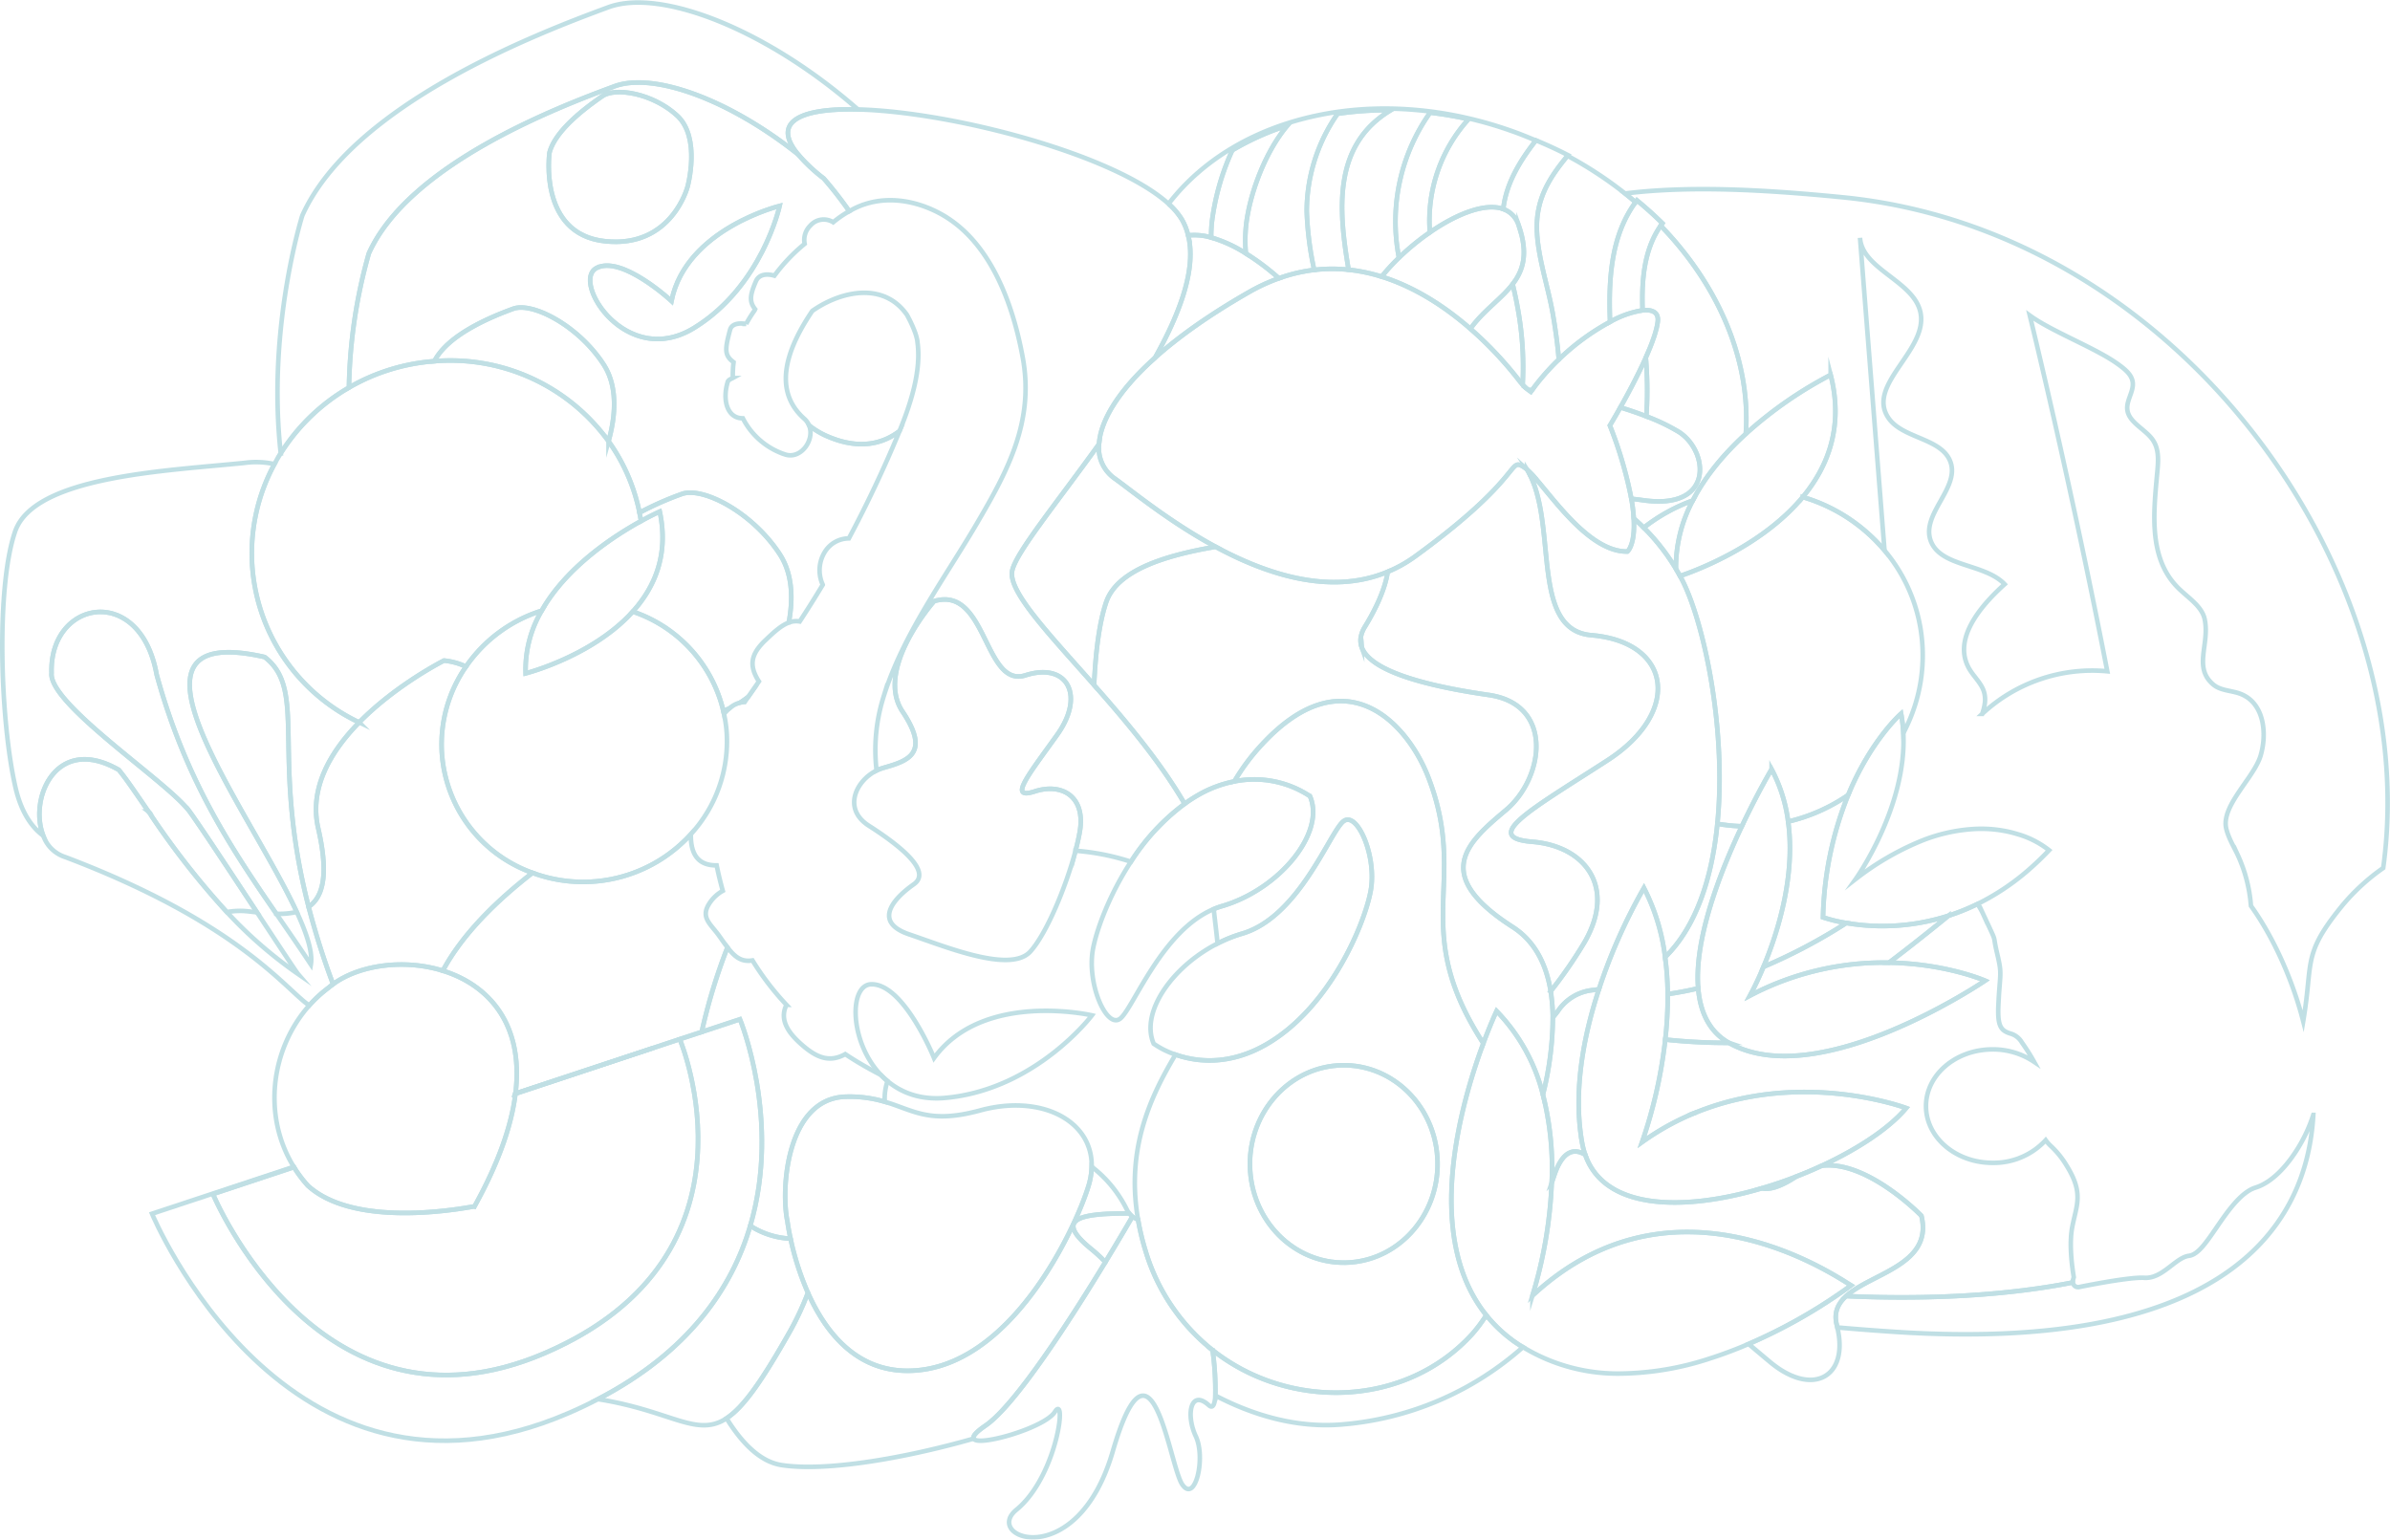 <svg xmlns="http://www.w3.org/2000/svg" width="718.165" height="462.692" viewBox="0 0 718.165 462.692" opacity="0.4">
  <g id="card-pattern-bg" transform="translate(0.69 0.768)" style="mix-blend-mode: multiply;isolation: isolate">
    <g id="Group_2570" data-name="Group 2570">
      <path id="Path_7732" data-name="Path 7732" d="M998.894,645.735a17.455,17.455,0,0,1,1.636-1.648c-.593.265-1.21.5-1.843.729C998.758,645.121,998.829,645.426,998.894,645.735Z" transform="translate(-782.032 -431.983)" fill="none" stroke="#61b0bc" stroke-miterlimit="10" stroke-width="1.375"/>
      <path id="Path_7733" data-name="Path 7733" d="M1013.179,637.079c.278-.413.553-.829.838-1.24l.24-.345a27.369,27.369,0,0,1-2.461,1.749A6.292,6.292,0,0,1,1013.179,637.079Z" transform="translate(-790.12 -426.853)" fill="none" stroke="#61b0bc" stroke-miterlimit="10" stroke-width="1.375"/>
      <path id="Path_7734" data-name="Path 7734" d="M670.368,233.382a156.49,156.49,0,0,1,5.965-40.3c11.983-26.664,56.224-43.762,73.823-50.238,11.678-4.3,34.367,3.907,55.155,20.453-8.3-10.1,1.283-13.909,17.978-13.5-27.47-24.083-59.246-36.5-74.979-30.707-21.922,8.068-77.033,29.367-91.96,62.581,0,0-10.681,33.643-6.484,71.465A59.255,59.255,0,0,1,670.368,233.382Z" transform="translate(-566.197 -117.682)" fill="none" stroke="#61b0bc" stroke-miterlimit="10" stroke-width="1.375"/>
      <path id="Path_7735" data-name="Path 7735" d="M834.457,319.13c4.05,6.24,3.883,14.1,2.671,20.5a5.834,5.834,0,0,1,3.288-.344q3.559-5.441,6.928-11.04a10.389,10.389,0,0,1,.546-9.744,8.524,8.524,0,0,1,7.294-4.184q8.129-15.246,14.822-31.277c.13-.311.263-.646.395-.967-4.575,3.51-11.662,5.928-21.707,1.559a23.619,23.619,0,0,1-5.473-3.294c1.831,4.321-2.436,10.352-7.217,8.749a21.931,21.931,0,0,1-12.67-10.856c-4.669.027-6.214-5.385-4.569-10.9.21-.7,1.016-.919,1.548-1.214a31.5,31.5,0,0,1,.236-4.746c-2.8-2.074-2.638-3.851-1.075-9.693.577-2.155,3.234-2.061,4.844-1.808a39.928,39.928,0,0,1,2.555-4.088c.049-.114.1-.227.147-.34-1.833-2.279-1.526-4.323.248-8.423,1.011-2.337,3.747-2.184,5.544-1.656A52.52,52.52,0,0,1,841.9,225.8a6,6,0,0,1,1.659-5.434,5.344,5.344,0,0,1,6.917-1.051,33.088,33.088,0,0,1,4.828-3.324,117.125,117.125,0,0,0-7.68-9.856,50.035,50.035,0,0,1-7.707-7.232c-20.787-16.545-43.476-24.751-55.155-20.452-17.6,6.477-61.841,23.575-73.824,50.238a156.477,156.477,0,0,0-5.965,40.3,60.144,60.144,0,0,1,25.667-7.928c4.257-8.333,18.093-13.7,23.683-15.753,5.718-2.1,19.562,5.009,27.171,16.734,4.683,7.216,3.258,16.781,1.473,23.08a55.56,55.56,0,0,1,9.312,21.464,96.448,96.448,0,0,1,12.7-5.612C811.185,298.694,826.2,306.41,834.457,319.13ZM765.224,198.388c1.808-7.036,11.863-14.194,15.877-16.967s15.293-.793,22.493,5.858,3.127,21.331,3.127,21.331-4.756,18.569-24.842,16.4S765.224,198.388,765.224,198.388Zm14.095,34.7c7.579-4.029,22.566,9.9,22.566,9.9,4.331-21.661,32.492-28.579,32.492-28.579s-5.253,24.07-25.661,36.636S771.739,237.113,779.319,233.085Z" transform="translate(-600.802 -153.292)" fill="none" stroke="#61b0bc" stroke-miterlimit="10" stroke-width="1.375"/>
      <path id="Path_7736" data-name="Path 7736" d="M927.643,518.96a41.584,41.584,0,0,1,27.208,29.806c.633-.223,1.25-.463,1.842-.728a7.431,7.431,0,0,1,3.177-1.713,27.464,27.464,0,0,0,2.461-1.748q1.61-2.319,3.218-4.63c-3-4.666-2.554-8.08,1.9-12.331,2.234-2.131,4.581-4.413,7.069-5.346,1.213-6.4,1.379-14.257-2.671-20.5-8.254-12.719-23.272-20.436-29.475-18.153a96.469,96.469,0,0,0-12.7,5.612q.25,1.253.448,2.525c3.4-1.867,5.629-2.849,5.629-2.849C938.509,501.773,934.266,511.606,927.643,518.96Z" transform="translate(-738.195 -335.934)" fill="none" stroke="#61b0bc" stroke-miterlimit="10" stroke-width="1.375"/>
      <path id="Path_7737" data-name="Path 7737" d="M1087.324,349.085c1.217,8.8-2.341,19.135-5.411,26.63-4.575,3.51-11.663,5.928-21.708,1.559a23.614,23.614,0,0,1-5.473-3.294,5.323,5.323,0,0,0-1.389-1.94c-10.272-9.09-4.48-22.284,2.363-32.427,7.384-5.191,18.232-8.158,25.573-2a16.628,16.628,0,0,1,2.873,3.171S1087.088,345.948,1087.324,349.085Z" transform="translate(-812.315 -246.936)" fill="none" stroke="#61b0bc" stroke-miterlimit="10" stroke-width="1.375"/>
      <path id="Path_7738" data-name="Path 7738" d="M822.847,362.246c-7.609-11.724-21.452-18.838-27.171-16.733-5.59,2.057-19.426,7.421-23.683,15.753.076-.006.151-.017.227-.022a58.666,58.666,0,0,1,52.1,24.082C826.105,379.027,827.529,369.462,822.847,362.246Z" transform="translate(-642.155 -253.493)" fill="none" stroke="#61b0bc" stroke-miterlimit="10" stroke-width="1.375"/>
      <path id="Path_7739" data-name="Path 7739" d="M903.437,212.882s4.073-14.679-3.126-21.331-18.48-8.63-22.493-5.857-14.07,9.931-15.877,16.967c0,0-3.432,24.457,16.654,26.624S903.437,212.882,903.437,212.882Z" transform="translate(-697.518 -157.564)" fill="none" stroke="#61b0bc" stroke-miterlimit="10" stroke-width="1.375"/>
      <path id="Path_7740" data-name="Path 7740" d="M951.145,269.362s-28.161,6.919-32.493,28.579c0,0-14.986-13.931-22.566-9.9s8.991,30.525,29.4,17.96S951.145,269.362,951.145,269.362Z" transform="translate(-717.569 -208.246)" fill="none" stroke="#61b0bc" stroke-miterlimit="10" stroke-width="1.375"/>
      <path id="Path_7741" data-name="Path 7741" d="M1709.77,260.223q4.038,3.306,7.669,6.9c-.178.236-.354.473-.524.713,17.479,18.033,27.105,40.678,25.571,62.558a122.081,122.081,0,0,1,25.493-17.718c3.934,15.392-.727,27.486-8.377,36.708a50.921,50.921,0,0,1,24.567,16.035l-7.361-93.937c.615,9.394,15.821,12.873,18.089,22.082,2.812,11.417-16.239,21.852-9.641,31.908,4.1,6.251,15.539,6.108,18.532,12.861,3.553,8.02-8.823,16.09-5.711,24.258,2.993,7.854,16.219,6.713,22.188,12.985-7.576,6.812-15.745,16.739-10.582,25.508,1.308,2.223,3.394,4.071,4.254,6.467.838,2.337.386,4.665-.419,7a48.5,48.5,0,0,1,37.587-12.81c-11.06-57.068-23.282-106.925-23.282-106.925,6.719,4.894,19.859,9.788,26.578,14.682,1.855,1.351,3.841,2.894,4.289,5.026.617,2.934-1.942,5.722-1.551,8.684.516,3.9,5.546,5.793,7.757,9.177,1.694,2.6,1.564,5.811,1.3,8.8-1.1,12.261-2.974,26.317,6.164,35.46,3.008,3.011,7.224,5.522,8.033,9.528,1.524,7.541-3.574,14.492,2.654,19.626,2.155,1.777,5.36,1.7,8.024,2.7,7.117,2.677,8.13,11.788,6.117,18.562s-12.039,15.145-10.313,22.063c.681,2.729,2.193,5.219,3.421,7.789a44.158,44.158,0,0,1,3.979,15.315c5.979,8.317,12.11,20.75,15.705,34.67.791-4.686,1.151-8.264,1.444-11.2.851-8.524,1.24-12.414,10.073-23.288a62.4,62.4,0,0,1,12.521-11.554c12.208-88.408-61.017-191.506-162.3-201.538-25.49-2.525-46.943-3.44-65.515-1.156,1.075.851,2.125,1.721,3.158,2.6C1709.49,260.587,1709.631,260.4,1709.77,260.223Z" transform="translate(-1218.585 -200.781)" fill="none" stroke="#61b0bc" stroke-miterlimit="10" stroke-width="1.375"/>
      <path id="Path_7742" data-name="Path 7742" d="M1352.083,230.13a17.956,17.956,0,0,1,1.867,4.756,18.14,18.14,0,0,1,6.886.62c.013-1.586.077-3.175.249-4.77a73.5,73.5,0,0,1,6.124-21.452,81.683,81.683,0,0,1,16.564-7.431c-6.677,7.841-11.508,20.8-12.47,30.421a44.149,44.149,0,0,0-.025,8.021,73.412,73.412,0,0,1,9.936,7.473,48.03,48.03,0,0,1,10.6-2.515,98.162,98.162,0,0,1-2.236-17.562,51.278,51.278,0,0,1,9.266-29.369,102.978,102.978,0,0,1,15.976-1.068c-17.29,10.377-15.812,29.55-12.666,47.943a51.407,51.407,0,0,1,9.923,2.075,62.1,62.1,0,0,1,5.2-5.675c-.068-.381-.141-.759-.2-1.142a56.729,56.729,0,0,1,9.56-42.473,116.318,116.318,0,0,1,11.563,1.961,45.393,45.393,0,0,0-11.623,34.024c8.09-5.589,16.68-8.968,22.064-7.01.03-.259.048-.519.084-.777,1.04-7.424,5.125-13.99,9.677-19.818-1.828-.783-3.677-1.541-5.565-2.243-41.5-15.429-84.04-5.722-104.774,21.261A20.9,20.9,0,0,1,1352.083,230.13Z" transform="translate(-997.603 -164.906)" fill="none" stroke="#61b0bc" stroke-miterlimit="10" stroke-width="1.375"/>
      <path id="Path_7743" data-name="Path 7743" d="M1585.048,340.824c-.065.089-.14.179-.209.27a110.856,110.856,0,0,1,14.986,15.978c.22.29.482.536.724.8a97.661,97.661,0,0,0-1.567-23.461c-.393-2.186-.9-4.44-1.427-6.734C1594.164,332.114,1588.9,335.539,1585.048,340.824Z" transform="translate(-1143.704 -243.066)" fill="none" stroke="#61b0bc" stroke-miterlimit="10" stroke-width="1.375"/>
      <path id="Path_7744" data-name="Path 7744" d="M1714.537,309.532c3.046-.317,4.851.7,4.579,3.269-.29,2.76-1.737,6.737-3.6,10.934.035.471.073.949.1,1.414a117.458,117.458,0,0,1,.053,16.243,59.114,59.114,0,0,1,9.737,4.658c9.076,5.749,10.781,23.6-10.63,20.563-1.213-.172-2.412-.316-3.6-.448a51.961,51.961,0,0,1,.724,5.9q1.539,1.328,3.005,2.783a52.932,52.932,0,0,1,14.719-8.154c3.987-7.732,9.85-14.472,15.935-20.036,1.534-21.88-8.092-44.525-25.572-62.558C1715.014,291.2,1714.206,300.338,1714.537,309.532Z" transform="translate(-1221.655 -217.044)" fill="none" stroke="#61b0bc" stroke-miterlimit="10" stroke-width="1.375"/>
      <path id="Path_7745" data-name="Path 7745" d="M1637,253.783c.116,8.26,3.419,17.606,4.82,25.8.771,4.507,1.421,9.05,1.778,13.6a69.7,69.7,0,0,1,15.405-11.3c-.518-13.061.324-25.931,7.656-35.971q-1.55-1.323-3.158-2.6a116.681,116.681,0,0,0-17.29-11.332C1640.973,238.318,1636.869,244.587,1637,253.783Z" transform="translate(-1175.885 -185.927)" fill="none" stroke="#61b0bc" stroke-miterlimit="10" stroke-width="1.375"/>
      <path id="Path_7746" data-name="Path 7746" d="M1391.89,239.8c.961-9.617,5.793-22.58,12.47-30.421a81.719,81.719,0,0,0-16.564,7.431,73.51,73.51,0,0,0-6.124,21.451c-.172,1.595-.236,3.183-.249,4.769a40.439,40.439,0,0,1,10.442,4.79A44.21,44.21,0,0,1,1391.89,239.8Z" transform="translate(-1018.191 -172.432)" fill="none" stroke="#61b0bc" stroke-miterlimit="10" stroke-width="1.375"/>
      <path id="Path_7747" data-name="Path 7747" d="M1469.046,245.9c-3.146-18.393-4.624-37.566,12.667-47.943a103.035,103.035,0,0,0-15.976,1.068,51.273,51.273,0,0,0-9.266,29.369,98.08,98.08,0,0,0,2.236,17.562A46.552,46.552,0,0,1,1469.046,245.9Z" transform="translate(-1064.495 -165.612)" fill="none" stroke="#61b0bc" stroke-miterlimit="10" stroke-width="1.375"/>
      <path id="Path_7748" data-name="Path 7748" d="M1548.1,201.737a115.83,115.83,0,0,0-11.563-1.961,56.732,56.732,0,0,0-9.56,42.472c.062.383.135.762.2,1.142a74.015,74.015,0,0,1,9.3-7.628A45.39,45.39,0,0,1,1548.1,201.737Z" transform="translate(-1107.507 -166.698)" fill="none" stroke="#61b0bc" stroke-miterlimit="10" stroke-width="1.375"/>
      <path id="Path_7749" data-name="Path 7749" d="M1610.684,241.079a7.525,7.525,0,0,1,4.627,4.916c2.921,8.4,1.385,13.467-1.809,17.644.528,2.294,1.034,4.549,1.427,6.734a97.641,97.641,0,0,1,1.567,23.462,12.592,12.592,0,0,0,1.727,1.6c.358.029.72.047,1.077.078a69.19,69.19,0,0,1,8.061-9.227c-.358-4.554-1.007-9.1-1.778-13.6-1.4-8.2-4.7-17.54-4.82-25.8-.128-9.2,3.976-15.465,9.21-21.8l.166-.2q-4.67-2.413-9.646-4.456c-.016.022-.033.042-.05.062-4.551,5.828-8.636,12.394-9.677,19.818C1610.732,240.56,1610.713,240.82,1610.684,241.079Z" transform="translate(-1159.651 -179.025)" fill="none" stroke="#61b0bc" stroke-miterlimit="10" stroke-width="1.375"/>
      <path id="Path_7750" data-name="Path 7750" d="M1709.469,272.82c.169-.241.345-.478.523-.714q-3.634-3.581-7.668-6.9c-.139.182-.28.363-.414.547-7.331,10.04-8.174,22.909-7.656,35.97a29.22,29.22,0,0,1,9.767-3.471C1703.69,289.06,1704.5,279.918,1709.469,272.82Z" transform="translate(-1211.139 -205.766)" fill="none" stroke="#61b0bc" stroke-miterlimit="10" stroke-width="1.375"/>
      <path id="Path_7751" data-name="Path 7751" d="M1710.282,383.884c-.032-.465-.07-.943-.1-1.414-2.361,5.3-5.4,10.959-7.651,14.97,2.84.866,5.456,1.774,7.807,2.688A117.386,117.386,0,0,0,1710.282,383.884Z" transform="translate(-1216.321 -275.779)" fill="none" stroke="#61b0bc" stroke-miterlimit="10" stroke-width="1.375"/>
      <path id="Path_7752" data-name="Path 7752" d="M1814.82,760.369a166.13,166.13,0,0,0,24.9-13.178,44.921,44.921,0,0,1-7-1.7,103.9,103.9,0,0,1,7.549-36.748,53.049,53.049,0,0,1-18.026,7.972C1824.5,733.3,1818.977,750.412,1814.82,760.369Z" transform="translate(-1285.609 -470.586)" fill="none" stroke="#61b0bc" stroke-miterlimit="10" stroke-width="1.375"/>
      <path id="Path_7753" data-name="Path 7753" d="M1760.694,730.916a52.338,52.338,0,0,1-7.342-.749c-1.219,12.282-4.237,23.85-9.884,32.809a40.484,40.484,0,0,1-5.82,7.276,89.166,89.166,0,0,1,.776,11.094c2.87-.407,5.928-.975,9.162-1.737C1746.356,764.921,1754.054,744.995,1760.694,730.916Z" transform="translate(-1237.991 -483.38)" fill="none" stroke="#61b0bc" stroke-miterlimit="10" stroke-width="1.375"/>
      <path id="Path_7754" data-name="Path 7754" d="M1997.661,969.142c-4.435,1.381-8.527,7.349-11.815,12.144-3.074,4.483-5.5,8.024-8.215,8.362-1.708.212-3.442,1.547-5.278,2.959-2.335,1.8-4.75,3.656-7.682,3.656-.153,0-.307-.006-.461-.016-.2-.014-.429-.02-.675-.02-5.223,0-18.742,2.774-18.877,2.8a1.479,1.479,0,0,1-.309.032,1.574,1.574,0,0,1-1.2-.566,1.71,1.71,0,0,1-.368-.846c-19.981,3.969-43.932,5.207-68.122,4.1-2.471,2.252-3.789,4.974-2.8,8.746.061.234.087.444.141.674,5.585.491,11.361.94,17.383,1.333,95.327,6.231,123.593-28.789,125.646-65.2a45.933,45.933,0,0,1-4.747,10.216C2008.079,961.078,2003.507,967.32,1997.661,969.142Z" transform="translate(-1320.6 -613.025)" fill="none" stroke="#61b0bc" stroke-miterlimit="10" stroke-width="1.375"/>
      <path id="Path_7755" data-name="Path 7755" d="M1804.174,822.751a86.374,86.374,0,0,1,41.788-9.915c6.26-4.744,12.421-9.639,17.9-14.114a65.036,65.036,0,0,1-30.715,2.194,166.038,166.038,0,0,1-24.9,13.177A93.358,93.358,0,0,1,1804.174,822.751Z" transform="translate(-1279.04 -524.312)" fill="none" stroke="#61b0bc" stroke-miterlimit="10" stroke-width="1.375"/>
      <path id="Path_7756" data-name="Path 7756" d="M1747.657,852.875c-3.234.761-6.292,1.329-9.162,1.737a114.378,114.378,0,0,1-.732,13.662,173,173,0,0,0,19.124.989.1.1,0,0,1-.02-.01C1750.94,865.872,1748.254,859.989,1747.657,852.875Z" transform="translate(-1238.063 -556.645)" fill="none" stroke="#61b0bc" stroke-miterlimit="10" stroke-width="1.375"/>
      <path id="Path_7757" data-name="Path 7757" d="M1823.756,993.33c-3.385,1.314-6.861,2.488-10.358,3.521C1815.764,997.352,1819.074,996.4,1823.756,993.33Z" transform="translate(-1284.731 -640.507)" fill="none" stroke="#61b0bc" stroke-miterlimit="10" stroke-width="1.375"/>
      <path id="Path_7758" data-name="Path 7758" d="M1793.755,807.641c17.163.277,28.878,5.407,28.878,5.407s-50.063,34.007-76.977,18.686a173.047,173.047,0,0,1-19.123-.989,143.176,143.176,0,0,1-6.971,30.826,78.731,78.731,0,0,1,14.016-8.01,7.6,7.6,0,0,1,1.686-.7c32.14-13.331,63.664-1.527,63.664-1.527-5,5.989-14.343,12.226-25.348,17.324,13.693-1.681,29.916,15.036,29.916,15.036,3.612,14.752-15,17.211-22.606,24.144,24.19,1.11,48.141-.128,68.122-4.1a1.751,1.751,0,0,1,.038-.792l.238-.786c-.609-3.683-1.4-10.157-.468-15.058.21-1.109.45-2.134.683-3.125,1.152-4.906,1.983-8.452-2.492-15.56a26.41,26.41,0,0,0-4.566-5.63,11.614,11.614,0,0,1-1.6-1.805,21.257,21.257,0,0,1-15.965,6.813c-11.044,0-20-7.632-20-17.048s8.953-17.046,20-17.046a22.14,22.14,0,0,1,12.489,3.745,60.461,60.461,0,0,0-3.691-5.846,5.785,5.785,0,0,0-3.533-2.692c-2.838-.906-3.8-2.319-3.515-8.452.127-2.788.276-4.708.4-6.25.3-3.8.356-4.59-.753-9.247-.492-2.062-.661-3.111-.773-3.806-.183-1.14-.183-1.14-2.11-5.26l-1.279-2.74a19.67,19.67,0,0,0-1.777-3.133,65.2,65.2,0,0,1-8.677,3.506C1806.176,798,1800.014,802.9,1793.755,807.641Z" transform="translate(-1226.832 -519.117)" fill="none" stroke="#61b0bc" stroke-miterlimit="10" stroke-width="1.375"/>
      <path id="Path_7759" data-name="Path 7759" d="M1286.331,477.8c-14.131-7.634-25.567-17.146-30.382-20.561A11.157,11.157,0,0,1,1251.3,446.9c-12.661,17.673-25.13,32.791-26.12,38.188-1.13,6.16,10.916,18.716,24.633,34.251.433-9.985,1.592-18.968,3.651-24.954C1256.679,485.047,1270.626,480.454,1286.331,477.8Z" transform="translate(-921.739 -314.251)" fill="none" stroke="#61b0bc" stroke-miterlimit="10" stroke-width="1.375"/>
      <path id="Path_7760" data-name="Path 7760" d="M1365.81,308.14a55.307,55.307,0,0,1,8.828-4.054,73.317,73.317,0,0,0-9.937-7.473,40.42,40.42,0,0,0-10.442-4.791,18.146,18.146,0,0,0-6.886-.62c2.48,9.913-2.336,23.12-9.974,36.78C1344.358,321.752,1353.675,315.067,1365.81,308.14Z" transform="translate(-991.027 -221.223)" fill="none" stroke="#61b0bc" stroke-miterlimit="10" stroke-width="1.375"/>
      <path id="Path_7761" data-name="Path 7761" d="M1715,426.969a59.123,59.123,0,0,0-9.737-4.657c-2.35-.913-4.967-1.821-7.807-2.687-1.835,3.267-3.15,5.442-3.15,5.442a124.374,124.374,0,0,1,6.46,22.018c1.191.131,2.391.275,3.6.447C1725.777,450.569,1724.074,432.718,1715,426.969Z" transform="translate(-1211.246 -297.963)" fill="none" stroke="#61b0bc" stroke-miterlimit="10" stroke-width="1.375"/>
      <path id="Path_7762" data-name="Path 7762" d="M1541.883,306.832c.068-.09.143-.18.209-.27,3.856-5.285,9.116-8.711,12.506-13.143,3.2-4.177,4.731-9.248,1.81-17.645a7.529,7.529,0,0,0-4.628-4.916c-5.384-1.959-13.974,1.421-22.064,7.011a73.9,73.9,0,0,0-9.3,7.628,62.05,62.05,0,0,0-5.2,5.674C1525.68,294.437,1534.783,300.638,1541.883,306.832Z" transform="translate(-1100.748 -208.805)" fill="none" stroke="#61b0bc" stroke-miterlimit="10" stroke-width="1.375"/>
      <path id="Path_7763" data-name="Path 7763" d="M1631.016,467.676a21.689,21.689,0,0,0-1.742-1.746c.332.544.635,1.112.924,1.694C1630.471,467.638,1630.745,467.658,1631.016,467.676Z" transform="translate(-1171.122 -325.611)" fill="none" stroke="#61b0bc" stroke-miterlimit="10" stroke-width="1.375"/>
      <path id="Path_7764" data-name="Path 7764" d="M1631.446,406.668c-.356-.031-.719-.049-1.076-.077.241.184.463.4.717.564C1631.2,406.991,1631.328,406.832,1631.446,406.668Z" transform="translate(-1171.798 -290.181)" fill="none" stroke="#61b0bc" stroke-miterlimit="10" stroke-width="1.375"/>
      <path id="Path_7765" data-name="Path 7765" d="M467.973,552.943c2.271,2.742,5.224,7.147,8.888,12.484a2.669,2.669,0,0,1,.955,1.387,244.383,244.383,0,0,0,22.641,28.865,21.827,21.827,0,0,1,6.374-.226c.895.1,1.789.207,2.678.3C500,581.313,488.448,563.781,488.2,564.2c-8.257-9.454-41.378-31.44-40.427-40.385-.694-22.016,26.661-26.94,31.571.474,8.724,31.779,22.4,52.206,35.964,71.894a23.341,23.341,0,0,0,6.135-.548c-14.658-31.654-58.589-87.7-9.648-76.606,13.094,10.029,1.593,29.756,13.213,75.069,4.318-2.939,6.115-9.582,2.882-23.613-2.8-12.147,3.848-23.181,12.31-31.81a56.19,56.19,0,0,1-25.469-77.621,25.586,25.586,0,0,0-8.928-.373c-23.068,2.382-63.231,3.89-68.986,20.619s-4.511,56.822.119,76.949c1.615,7.024,4.614,11.739,8.348,14.477C440.88,561.652,449.067,542.1,467.973,552.943Z" transform="translate(-432.966 -322.352)" fill="none" stroke="#61b0bc" stroke-miterlimit="10" stroke-width="1.375"/>
      <path id="Path_7766" data-name="Path 7766" d="M1290.131,1020.773c-15.754-.055-22.351,1.829-11.428,10.7a43.117,43.117,0,0,1,4.232,3.924c3.42-5.629,6.269-10.473,8.122-13.664A5.631,5.631,0,0,1,1290.131,1020.773Z" transform="translate(-951.481 -656.891)" fill="none" stroke="#61b0bc" stroke-miterlimit="10" stroke-width="1.375"/>
      <path id="Path_7767" data-name="Path 7767" d="M1464.826,1096.669a45.612,45.612,0,0,1-4.046,5.456c-19.936,22.212-54.926,23.4-78.2,5.044a87.752,87.752,0,0,1,.828,13.643c12.08,6.309,24.768,9.647,37.371,8.74a93.2,93.2,0,0,0,55.07-23.291c-.4-.248-.811-.458-1.208-.719A42.077,42.077,0,0,1,1464.826,1096.669Z" transform="translate(-1018.906 -702.207)" fill="none" stroke="#61b0bc" stroke-miterlimit="10" stroke-width="1.375"/>
      <path id="Path_7768" data-name="Path 7768" d="M1658.609,853.555c-.584.081-1.152.2-1.749.252a14.322,14.322,0,0,0-10.47,6.165c-.52.742-1.086,1.41-1.637,2.1a96.545,96.545,0,0,1-2.973,23.143,90.464,90.464,0,0,1,2.639,26.523c.255-.746.507-1.486.74-2.186,2.514-7.542,5.995-8.3,9.33-6.268a22.817,22.817,0,0,1-.921-3.457C1650.756,884.219,1654.053,867.435,1658.609,853.555Z" transform="translate(-1178.838 -557.051)" fill="none" stroke="#61b0bc" stroke-miterlimit="10" stroke-width="1.375"/>
      <path id="Path_7769" data-name="Path 7769" d="M628.855,446.249A56.507,56.507,0,0,0,661,493.435c11.162-11.383,25.486-18.577,25.486-18.577a19.646,19.646,0,0,1,6.6,1.816,43.358,43.358,0,0,1,22.753-16.8c7.5-13.272,21.892-22.564,29.849-26.938q-.195-1.274-.448-2.526a55.558,55.558,0,0,0-9.312-21.464,58.665,58.665,0,0,0-52.1-24.082c-.076.006-.151.016-.227.022a60.133,60.133,0,0,0-25.666,7.928,59.244,59.244,0,0,0-20.5,19.755c-.666,1.062-1.307,2.14-1.9,3.245A56.2,56.2,0,0,0,628.855,446.249Z" transform="translate(-553.761 -277.114)" fill="none" stroke="#61b0bc" stroke-miterlimit="10" stroke-width="1.375"/>
      <path id="Path_7770" data-name="Path 7770" d="M1749.343,510.214c.119.218.247.428.364.648,6.685,12.532,13.709,45.13,10.861,73.811a52.392,52.392,0,0,0,7.343.749c4.745-10.062,8.947-17.144,8.947-17.144a46.075,46.075,0,0,1,4.975,15.734,53.049,53.049,0,0,0,18.026-7.972c6.872-16.614,15.911-24.461,15.911-24.461a42.27,42.27,0,0,1,.675,5.84q1.144-2.167,2.079-4.439a49.52,49.52,0,0,0,3.483-24.017,48.819,48.819,0,0,0-11.214-26.44,50.923,50.923,0,0,0-24.568-16.034C1774.018,501.2,1754.209,508.574,1749.343,510.214Z" transform="translate(-1245.207 -337.885)" fill="none" stroke="#61b0bc" stroke-miterlimit="10" stroke-width="1.375"/>
      <path id="Path_7771" data-name="Path 7771" d="M1730.566,509.6a42.858,42.858,0,0,1,5.063-20.518,52.956,52.956,0,0,0-14.72,8.154A62.689,62.689,0,0,1,1730.566,509.6Z" transform="translate(-1227.663 -339.434)" fill="none" stroke="#61b0bc" stroke-miterlimit="10" stroke-width="1.375"/>
      <path id="Path_7772" data-name="Path 7772" d="M1751.18,433.136a42.866,42.866,0,0,0-5.063,20.518c.424.708.831,1.432,1.232,2.164,4.866-1.64,24.675-9.012,36.882-23.726,7.651-9.222,12.311-21.317,8.377-36.709a122.085,122.085,0,0,0-25.493,17.718C1761.03,418.665,1755.166,425.4,1751.18,433.136Z" transform="translate(-1243.213 -283.489)" fill="none" stroke="#61b0bc" stroke-miterlimit="10" stroke-width="1.375"/>
      <path id="Path_7773" data-name="Path 7773" d="M1498.99,593.811c-.032-.924-.113-1.922-.223-2.961A5.912,5.912,0,0,0,1498.99,593.811Z" transform="translate(-1090.538 -400.197)" fill="none" stroke="#61b0bc" stroke-miterlimit="10" stroke-width="1.375"/>
      <path id="Path_7774" data-name="Path 7774" d="M1668.9,607.719c5.648-8.959,8.666-20.527,9.885-32.809,2.846-28.681-4.177-61.28-10.862-73.812-.117-.219-.244-.429-.364-.647-.4-.731-.809-1.456-1.231-2.163a62.681,62.681,0,0,0-9.657-12.363q-1.465-1.453-3.005-2.783c.477,8.051-1.9,9.947-1.9,9.947-11.373.218-22.385-16.232-28.444-22.9-.272-.018-.546-.039-.818-.052,8.063,16.219.267,46.564,18.425,48.106,24.1,2.046,27.253,23.1,4.814,37.612s-38.367,23.192-22.59,24.461,25.4,13.483,15.681,30.24a137.512,137.512,0,0,1-10.139,14.684,53.281,53.281,0,0,1,.648,7.908c.55-.693,1.115-1.36,1.636-2.1a14.32,14.32,0,0,1,10.47-6.164c.6-.056,1.165-.172,1.75-.252a165.313,165.313,0,0,1,13.525-30.443,62.14,62.14,0,0,1,6.36,20.812A40.487,40.487,0,0,0,1668.9,607.719Z" transform="translate(-1163.428 -328.122)" fill="none" stroke="#61b0bc" stroke-miterlimit="10" stroke-width="1.375"/>
      <path id="Path_7775" data-name="Path 7775" d="M1566.1,605.891c9.72-16.757.1-28.972-15.682-30.24s.151-9.951,22.589-24.461,19.285-35.566-4.813-37.613c-18.158-1.542-10.362-31.886-18.426-48.1-.289-.582-.592-1.151-.924-1.695a7.463,7.463,0,0,0-.784-.612c-5.042-3.284.479,2.526-32.89,26.774a40.167,40.167,0,0,1-8.193,4.58c-.748,5.321-3.773,11.525-6.854,16.549a8.628,8.628,0,0,0-1.2,3.043c.11,1.039.191,2.037.223,2.961,2.716,7.923,22.172,12.145,38.223,14.466,19.7,2.85,16.585,24.936,5.175,34.554s-22.821,19.236,1.993,35.155c6.8,4.361,10.137,11.4,11.425,19.326A137.612,137.612,0,0,0,1566.1,605.891Z" transform="translate(-1090.687 -323.458)" fill="none" stroke="#61b0bc" stroke-miterlimit="10" stroke-width="1.375"/>
      <path id="Path_7776" data-name="Path 7776" d="M713.639,701.648c6.027-11.309,16.716-21.485,26.948-29.411a40.948,40.948,0,0,1-20-61.974,19.645,19.645,0,0,0-6.6-1.816s-14.324,7.194-25.486,18.577c-8.461,8.629-15.108,19.663-12.309,31.81,3.233,14.031,1.436,20.674-2.882,23.613a229.81,229.81,0,0,0,7.353,23.24C688.539,699.906,701.986,698.019,713.639,701.648Z" transform="translate(-581.263 -410.704)" fill="none" stroke="#61b0bc" stroke-miterlimit="10" stroke-width="1.375"/>
      <path id="Path_7777" data-name="Path 7777" d="M1079,1063.749c8.93-6.1,25.3-31.476,36.034-49.147a42.941,42.941,0,0,0-4.231-3.924c-10.922-8.867-4.326-10.751,11.429-10.7a6.924,6.924,0,0,1-.781-1.236,36.538,36.538,0,0,0-10.522-12.8,21.28,21.28,0,0,1-.93,5.693c-3.683,12.221-23.227,55.287-54.049,55.623-15.923.174-25.11-11.811-30.28-23.437a87.766,87.766,0,0,1-5.25,11.325c-8.7,15.422-14.18,23.106-19.22,26.4,4.828,7.772,10.312,13.115,16.613,14.069,13.23,2,36.618-1.975,57.651-7.968C1075.129,1066.987,1076.077,1065.747,1079,1063.749Z" transform="translate(-783.581 -636.099)" fill="none" stroke="#61b0bc" stroke-miterlimit="10" stroke-width="1.375"/>
      <path id="Path_7778" data-name="Path 7778" d="M1727.814,1018.032c7.608-6.934,26.219-9.392,22.607-24.144,0,0-16.224-16.716-29.917-15.036-2.5,1.158-5.084,2.258-7.723,3.283-4.683,3.069-7.992,4.021-10.358,3.52-23.1,6.819-47.152,6.749-53.016-10.108-3.336-2.03-6.817-1.275-9.33,6.267-.233.7-.486,1.44-.74,2.186a134.452,134.452,0,0,1-5.793,33.9c42.266-39.274,90.275-6.418,95.753-3.084a158.557,158.557,0,0,1-30.8,17.608c1.989,1.669,4.157,3.508,6.484,5.445,12.768,10.626,23.712,4.47,20.178-10.415-.055-.229-.081-.441-.142-.674C1724.025,1023.006,1725.343,1020.284,1727.814,1018.032Z" transform="translate(-1173.755 -629.311)" fill="none" stroke="#61b0bc" stroke-miterlimit="10" stroke-width="1.375"/>
      <path id="Path_7779" data-name="Path 7779" d="M1756.161,946.679c.563-.249,1.124-.467,1.686-.7A7.632,7.632,0,0,0,1756.161,946.679Z" transform="translate(-1249.414 -612.234)" fill="none" stroke="#61b0bc" stroke-miterlimit="10" stroke-width="1.375"/>
      <path id="Path_7780" data-name="Path 7780" d="M1427.46,665.061a53.21,53.21,0,0,0-.647-7.907c-1.287-7.922-4.628-14.965-11.425-19.327-24.814-15.919-13.4-25.538-1.993-35.155s14.528-31.7-5.175-34.554c-16.051-2.321-35.507-6.544-38.223-14.467a5.9,5.9,0,0,1-.223-2.961,8.618,8.618,0,0,1,1.2-3.042c3.082-5.024,6.107-11.229,6.854-16.549-16.981,7.091-36,.969-51.694-7.51-15.7,2.651-29.652,7.245-32.867,16.587-2.059,5.986-3.218,14.969-3.651,24.954,9.564,10.831,19.918,23.106,27.216,35.688a46.239,46.239,0,0,1,3.972-2.578,35.8,35.8,0,0,1,10.956-4.149,62.233,62.233,0,0,1,8.266-11.076c24.651-26.662,43.534-6.911,50.013,9.821,12.361,31.924-6.032,45.026,16.536,79.96,2.234-6,3.977-9.693,3.977-9.693a55.051,55.051,0,0,1,13.931,25.1A96.62,96.62,0,0,0,1427.46,665.061Z" transform="translate(-961.545 -360.038)" fill="none" stroke="#61b0bc" stroke-miterlimit="10" stroke-width="1.375"/>
      <path id="Path_7781" data-name="Path 7781" d="M861.648,768.479c-2.457-3.448-5.359-5.268-3.34-9.073a11.5,11.5,0,0,1,4.438-4.459c-.709-2.522-1.32-5.077-1.845-7.647-5.256.056-7.754-2.974-7.754-8.968,0-.136,0-.266,0-.4a43.744,43.744,0,0,1-47.581,11.618c-10.232,7.926-20.922,18.1-26.948,29.41,13.411,4.178,24.435,15.658,21.829,36.9l41.563-13.744,7.8-2.589,0,.007,6.6-2.182a173.2,173.2,0,0,1,7.738-25.4C863.36,770.916,862.551,769.747,861.648,768.479Z" transform="translate(-646.245 -488.015)" fill="none" stroke="#61b0bc" stroke-miterlimit="10" stroke-width="1.375"/>
      <path id="Path_7782" data-name="Path 7782" d="M958.17,1061.443a87.758,87.758,0,0,0,5.25-11.325,84.854,84.854,0,0,1-5.228-16.269,24.305,24.305,0,0,1-12.1-3.869c-5.484,18.662-18.461,37.918-45.776,52.1,22,3.461,29.619,11.664,38.637,5.767C943.99,1084.549,949.473,1076.865,958.17,1061.443Z" transform="translate(-721.333 -662.389)" fill="none" stroke="#61b0bc" stroke-miterlimit="10" stroke-width="1.375"/>
      <path id="Path_7783" data-name="Path 7783" d="M1052.435,210.842a50.011,50.011,0,0,0,7.707,7.232,117.165,117.165,0,0,1,7.68,9.856,26.871,26.871,0,0,1,3.407-1.653c7.7-3.016,16.253-1.645,23.481,2.135,15.281,7.99,22.212,26.961,25.255,43.562,3.5,19.1-4.546,34.009-13.782,49.763-9.8,16.713-22.341,33.511-28.138,52.373a53.267,53.267,0,0,0-2.016,21.906,11.7,11.7,0,0,1,1.927-.768c7.223-2.069,14.447-4.136,5.88-16.939s9.5-33.2,9.5-33.2c15.879-4.755,14.953,26.278,27.447,22.283s18.045,5.927,9.5,17.9-14.911,19.653-6.744,17,15.3,1.479,13.576,11.926c-.291,1.752-.744,3.761-1.31,5.9a71.062,71.062,0,0,1,16.656,3.3,65.135,65.135,0,0,1,16.144-17.4c-7.3-12.582-17.652-24.857-27.216-35.688-13.717-15.535-25.763-28.091-24.633-34.251.99-5.4,13.458-20.516,26.119-38.188.439-6.77,5.452-15.719,16.811-25.893,7.638-13.661,12.454-26.867,9.974-36.781a17.978,17.978,0,0,0-1.867-4.755,20.886,20.886,0,0,0-4.025-4.747c-16.287-14.829-65.025-27.666-93.362-28.363C1053.718,196.933,1044.135,200.745,1052.435,210.842Z" transform="translate(-813.32 -165.228)" fill="none" stroke="#61b0bc" stroke-miterlimit="10" stroke-width="1.375"/>
      <path id="Path_7784" data-name="Path 7784" d="M1025.186,867.228a36.861,36.861,0,0,1,11.568,1.517,16.354,16.354,0,0,1,.827-6.2,23.568,23.568,0,0,1-1.984-1.836c-3.183-1.666-6.323-3.425-9.366-5.383-.451-.29-.9-.59-1.344-.887-4.831,2.679-8.717,1.042-13.341-3.08-4.023-3.587-6.433-7.394-4.33-11.732A82.453,82.453,0,0,1,997,826.276c-3.385.571-5.39-1.15-7.509-3.913a173.14,173.14,0,0,0-7.738,25.4l11.484-3.8s12.477,30.149,3.1,62.051a24.3,24.3,0,0,0,12.1,3.87c-.68-3.157-.934-5.173-.934-5.173C1005.429,894.842,1007.328,867.572,1025.186,867.228Z" transform="translate(-771.583 -538.427)" fill="none" stroke="#61b0bc" stroke-miterlimit="10" stroke-width="1.375"/>
      <path id="Path_7785" data-name="Path 7785" d="M1266.807,1063.271a59.975,59.975,0,0,1-20.1-29.68,75.031,75.031,0,0,1-2.3-9.585,4.823,4.823,0,0,1-1.7-.86c-1.853,3.191-4.7,8.035-8.122,13.664-10.738,17.671-27.1,43.044-36.035,49.148-2.924,2-3.872,3.239-3.537,3.908,1.272,2.549,21.356-3.255,24.364-8a4.605,4.605,0,0,1,.34-.476c.345-.418.614-.505.81-.344,1.661,1.363-2.037,21.489-12.671,30.2-10.281,8.429,18.252,19.234,28.957-17.552,11.752-40.381,16.956,4.283,20.9,9.974s7.071-8.128,4.052-14.51-1.6-14.322,3.921-9.322c1.183,1.07,1.783-.169,1.953-2.923A87.566,87.566,0,0,0,1266.807,1063.271Z" transform="translate(-903.13 -658.308)" fill="none" stroke="#61b0bc" stroke-miterlimit="10" stroke-width="1.375"/>
      <path id="Path_7786" data-name="Path 7786" d="M1105.65,937.87c-.985.273-1.889.477-2.79.68-1.069.241-2.08.431-3.044.584-10.67,1.677-15.366-1.772-22.653-3.92a36.85,36.85,0,0,0-11.568-1.516c-17.859.345-19.757,27.614-17.679,37.486,0,0,.255,2.016.935,5.173a84.909,84.909,0,0,0,5.227,16.27c5.171,11.626,14.358,23.61,30.281,23.436,30.822-.337,50.366-43.4,54.049-55.624a21.24,21.24,0,0,0,.93-5.692C1139.644,940.742,1123.932,932.8,1105.65,937.87Z" transform="translate(-811.991 -604.897)" fill="none" stroke="#61b0bc" stroke-miterlimit="10" stroke-width="1.375"/>
      <path id="Path_7787" data-name="Path 7787" d="M1112.082,878.962c4.235,3.524,9.939,5.706,17.3,5.049,27.25-2.431,44.123-24.809,44.123-24.809s-32.674-7.525-47.444,12.82c0,0-9.055-22.393-18.874-22.157-6.73.161-6.606,17.286,2.913,27.26A23.536,23.536,0,0,0,1112.082,878.962Z" transform="translate(-846.083 -554.847)" fill="none" stroke="#61b0bc" stroke-miterlimit="10" stroke-width="1.375"/>
      <path id="Path_7788" data-name="Path 7788" d="M1409.752,661.544c-6.478-16.733-25.362-36.483-50.013-9.822a62.335,62.335,0,0,0-8.266,11.076,30.367,30.367,0,0,1,22.721,4.442c4.78,11.028-9.26,28.055-26.481,33.05a22.9,22.9,0,0,0-2.438.878c.378,3.556.827,7.007,1.148,10.338a41.714,41.714,0,0,1,7.293-2.934c17.222-5,26.378-30.48,30.516-33.773s10.182,10.6,8.183,21.038-12.535,35.253-31.5,46.079c-11.284,6.439-21.057,5.114-27.125,2.983-7.562,12.671-14.906,28.4-11.259,49.543a74.945,74.945,0,0,0,2.3,9.585,59.969,59.969,0,0,0,20.1,29.68c23.27,18.356,58.261,17.167,78.2-5.044a45.6,45.6,0,0,0,4.046-5.456c-19.026-23.7-7.675-63.458-.885-81.7C1403.719,706.57,1422.113,693.469,1409.752,661.544Zm2.721,114.192c1.063,16.342-10.668,30.5-26.2,31.613s-28.985-11.224-30.047-27.566,10.668-30.5,26.2-31.613S1411.411,759.394,1412.473,775.735Z" transform="translate(-981.255 -428.745)" fill="none" stroke="#61b0bc" stroke-miterlimit="10" stroke-width="1.375"/>
      <path id="Path_7789" data-name="Path 7789" d="M1438.166,910.336c-15.532,1.117-27.263,15.271-26.2,31.613s14.515,28.684,30.047,27.566,27.263-15.271,26.2-31.613S1453.7,909.217,1438.166,910.336Z" transform="translate(-1036.995 -590.911)" fill="none" stroke="#61b0bc" stroke-miterlimit="10" stroke-width="1.375"/>
      <path id="Path_7790" data-name="Path 7790" d="M877.172,897.225,835.61,910.969c0,.015,0,.031-.007.047Z" transform="translate(-681.404 -583.125)" fill="none" stroke="#61b0bc" stroke-miterlimit="10" stroke-width="1.375"/>
      <path id="Path_7791" data-name="Path 7791" d="M730.207,938.031c9.375-31.9-3.1-62.05-3.1-62.05l-11.484,3.8-6.6,2.182c.132.313,27.3,64.984-40.377,94.258-67.845,29.344-99.9-47.727-99.9-47.727l24.346-8.077c-.02-.032-.037-.065-.058-.1l-35.669,11.8-6.924,2.29s40.208,96.666,125.3,59.86c3.053-1.32,5.936-2.7,8.69-4.134C711.746,975.949,724.723,956.693,730.207,938.031Z" transform="translate(-505.45 -570.44)" fill="none" stroke="#61b0bc" stroke-miterlimit="10" stroke-width="1.375"/>
      <path id="Path_7792" data-name="Path 7792" d="M730.71,893.389l-41.569,13.792c-1.153,9.338-4.935,20.558-12.307,33.877-.216-.1-35.1,7.42-50.081-6.245a38.893,38.893,0,0,1-4.171-5.551l-24.346,8.077s32.058,77.071,99.9,47.727c67.68-29.274,40.508-93.944,40.376-94.257l0-.008Z" transform="translate(-534.942 -579.289)" fill="none" stroke="#61b0bc" stroke-miterlimit="10" stroke-width="1.375"/>
      <path id="Path_7793" data-name="Path 7793" d="M777.733,614.05a41.33,41.33,0,0,0,27.235,35.983,43.743,43.743,0,0,0,47.582-11.617,41.385,41.385,0,0,0,10.767-30.525,40.818,40.818,0,0,0-.81-5.64c-.064-.309-.136-.613-.206-.92a41.583,41.583,0,0,0-27.209-29.806c-12.1,13.439-32.185,18.562-32.185,18.562a34.828,34.828,0,0,1,4.813-18.827,43.354,43.354,0,0,0-22.753,16.8A41.09,41.09,0,0,0,777.733,614.05Z" transform="translate(-645.644 -388.501)" fill="none" stroke="#61b0bc" stroke-miterlimit="10" stroke-width="1.375"/>
      <path id="Path_7794" data-name="Path 7794" d="M875.74,527.386c6.623-7.354,10.866-17.187,8.106-30.054,0,0-2.234.982-5.63,2.849-7.957,4.374-22.346,13.666-29.849,26.939a34.836,34.836,0,0,0-4.813,18.828S863.636,540.825,875.74,527.386Z" transform="translate(-686.292 -344.36)" fill="none" stroke="#61b0bc" stroke-miterlimit="10" stroke-width="1.375"/>
      <path id="Path_7795" data-name="Path 7795" d="M510.7,665.244c20.107,12.159,27.857,22.1,32.474,25.175a38.382,38.382,0,0,1,5.807-5.328c.426-.37.881-.721,1.348-1.064a230.088,230.088,0,0,1-7.353-23.24c-11.619-45.313-.118-65.041-13.212-75.069-48.941-11.1-5.011,44.952,9.648,76.606,3.06,6.608,4.845,12.154,4.243,15.8-3.395-5.155-6.883-10.182-10.378-15.254-13.567-19.688-27.24-40.115-35.964-71.894-4.91-27.414-32.266-22.491-31.571-.474-.952,8.944,32.169,30.93,40.426,40.385.246-.418,11.8,17.113,21.307,31.558,6.321,9.6,11.742,17.842,12.334,18.528a129.5,129.5,0,0,1-21.387-18.605A244.32,244.32,0,0,1,495.784,633.5q-.484-.7-.954-1.387c-3.664-5.337-6.616-9.742-8.887-12.485-18.907-10.84-27.092,8.709-22.688,19.78a10.278,10.278,0,0,0,6.637,6.436c8.911,3.371,16.673,6.749,23.514,10.059C500.021,659.109,505.738,662.242,510.7,665.244Z" transform="translate(-450.935 -389.042)" fill="none" stroke="#61b0bc" stroke-miterlimit="10" stroke-width="1.375"/>
      <path id="Path_7796" data-name="Path 7796" d="M706.629,907.835c7.373-13.318,11.154-24.538,12.307-33.877,0-.016,0-.032.007-.047,2.605-21.242-8.418-32.724-21.83-36.9-11.653-3.629-25.1-1.742-32.978,4.039-.467.343-.922.694-1.349,1.064a38.4,38.4,0,0,0-5.807,5.328c-11.47,12.882-14.211,33.017-4.659,48.5.02.032.037.065.057.1a38.9,38.9,0,0,0,4.171,5.55C671.528,915.254,706.413,907.731,706.629,907.835Z" transform="translate(-564.738 -546.067)" fill="none" stroke="#61b0bc" stroke-miterlimit="10" stroke-width="1.375"/>
      <path id="Path_7797" data-name="Path 7797" d="M1288.162,747.935c-2,10.438,4.047,24.33,8.183,21.038,3.937-3.134,12.425-26.35,28.077-32.9a22.793,22.793,0,0,1,2.438-.877c17.221-5,31.261-22.022,26.481-33.051a30.364,30.364,0,0,0-22.72-4.442,35.778,35.778,0,0,0-10.955,4.149,46.106,46.106,0,0,0-3.973,2.578,65.147,65.147,0,0,0-16.145,17.4C1293.085,731.724,1289.281,742.086,1288.162,747.935Z" transform="translate(-960.402 -463.654)" fill="none" stroke="#61b0bc" stroke-miterlimit="10" stroke-width="1.375"/>
      <path id="Path_7798" data-name="Path 7798" d="M1334.853,794.439a26.163,26.163,0,0,0,6.55,3.277c6.069,2.13,15.842,3.455,27.125-2.983,18.97-10.826,29.506-35.641,31.5-46.079s-4.046-24.33-8.184-21.037-13.294,28.777-30.515,33.773a41.7,41.7,0,0,0-7.292,2.934C1340.422,771.264,1330.773,785.025,1334.853,794.439Z" transform="translate(-988.873 -481.562)" fill="none" stroke="#61b0bc" stroke-miterlimit="10" stroke-width="1.375"/>
      <path id="Path_7799" data-name="Path 7799" d="M1298.1,379.266c4.816,3.414,16.251,12.926,30.382,20.561,15.7,8.479,34.714,14.6,51.693,7.51a40.162,40.162,0,0,0,8.193-4.581c33.37-24.248,27.849-30.058,32.89-26.774a7.641,7.641,0,0,1,.784.612,21.711,21.711,0,0,1,1.743,1.746c6.058,6.668,17.07,23.118,28.443,22.9,0,0,2.379-1.9,1.9-9.947a51.623,51.623,0,0,0-.725-5.9,124.389,124.389,0,0,0-6.46-22.018s1.314-2.175,3.149-5.442c2.254-4.012,5.291-9.668,7.651-14.971,1.867-4.2,3.313-8.172,3.6-10.934.271-2.572-1.533-3.585-4.579-3.268a29.241,29.241,0,0,0-9.768,3.471,71.49,71.49,0,0,0-23.464,20.527c-.12.164-.244.322-.36.488-.254-.168-.475-.38-.717-.565a12.7,12.7,0,0,1-1.727-1.6c-.242-.268-.5-.514-.724-.8a110.858,110.858,0,0,0-14.986-15.979c-7.1-6.194-16.2-12.395-26.662-15.66a51.416,51.416,0,0,0-9.923-2.075,46.584,46.584,0,0,0-10.339.056,47.988,47.988,0,0,0-10.6,2.515,55.3,55.3,0,0,0-8.828,4.054c-12.135,6.927-21.453,13.612-28.41,19.843-11.36,10.175-16.373,19.124-16.812,25.893A11.158,11.158,0,0,0,1298.1,379.266Z" transform="translate(-963.888 -236.275)" fill="none" stroke="#61b0bc" stroke-miterlimit="10" stroke-width="1.375"/>
      <path id="Path_7800" data-name="Path 7800" d="M1690.049,952.277c-5.477-3.333-53.487-36.189-95.753,3.085a134.405,134.405,0,0,0,5.793-33.9,90.424,90.424,0,0,0-2.638-26.522,55.061,55.061,0,0,0-13.931-25.1s-1.744,3.69-3.978,9.692c-6.791,18.245-18.14,58.007.886,81.7a42.1,42.1,0,0,0,9.817,8.874c.4.26.807.472,1.209.719a54.894,54.894,0,0,0,29.283,7.955,88.731,88.731,0,0,0,26.969-4.563c4.014-1.286,7.886-2.763,11.545-4.336A158.542,158.542,0,0,0,1690.049,952.277Z" transform="translate(-1134.509 -566.775)" fill="none" stroke="#61b0bc" stroke-miterlimit="10" stroke-width="1.375"/>
      <path id="Path_7801" data-name="Path 7801" d="M1768.251,844.157s-31.523-11.8-63.663,1.527c-.563.233-1.124.451-1.686.7a78.708,78.708,0,0,0-14.017,8.011,143.254,143.254,0,0,0,6.971-30.827,114.335,114.335,0,0,0,.731-13.663,89.132,89.132,0,0,0-.776-11.092,62.164,62.164,0,0,0-6.36-20.812,165.293,165.293,0,0,0-13.525,30.443c-4.556,13.88-7.853,30.664-5.041,46.274a22.8,22.8,0,0,0,.92,3.457c5.864,16.858,29.918,16.928,53.016,10.108,3.5-1.032,6.973-2.206,10.358-3.52,2.641-1.025,5.224-2.125,7.723-3.283C1753.908,856.383,1763.255,850.146,1768.251,844.157Z" transform="translate(-1196.155 -511.94)" fill="none" stroke="#61b0bc" stroke-miterlimit="10" stroke-width="1.375"/>
      <path id="Path_7802" data-name="Path 7802" d="M1778.927,757.524a93.386,93.386,0,0,0,4.077-8.657c4.157-9.957,9.678-27.069,7.414-43.656a46.092,46.092,0,0,0-4.974-15.733s-4.2,7.083-8.948,17.144c-6.64,14.079-14.339,34.005-13.109,48.693.6,7.114,3.283,13,9.21,16.378l.019.01c26.913,15.321,76.976-18.687,76.976-18.687s-11.714-5.13-28.878-5.407A86.366,86.366,0,0,0,1778.927,757.524Z" transform="translate(-1253.792 -459.085)" fill="none" stroke="#61b0bc" stroke-miterlimit="10" stroke-width="1.375"/>
      <path id="Path_7803" data-name="Path 7803" d="M1919.97,684.232c-.812-.25-1.668-.484-2.58-.69a38.231,38.231,0,0,0-9.77-.886,50.129,50.129,0,0,0-17.214,3.89,83.515,83.515,0,0,0-19.034,11.172s15.4-21.614,14.3-43.845a42.244,42.244,0,0,0-.676-5.84s-9.04,7.847-15.911,24.461a103.911,103.911,0,0,0-7.548,36.748,44.9,44.9,0,0,0,7,1.7,64.692,64.692,0,0,0,39.391-5.7,71.628,71.628,0,0,0,16.006-10.811c1.855-1.642,3.7-3.415,5.534-5.362A27.581,27.581,0,0,0,1919.97,684.232Z" transform="translate(-1314.434 -434.339)" fill="none" stroke="#61b0bc" stroke-miterlimit="10" stroke-width="1.375"/>
      <path id="Path_7804" data-name="Path 7804" d="M1105.763,630.86c8.7,5.567,19.26,13.582,13.522,17.607s-12.647,11.233-1.351,15.064,30.451,11.744,36.4,5.122c4.95-5.511,10.749-19.65,13.554-30.265.566-2.139,1.02-4.148,1.31-5.9,1.728-10.446-5.409-14.577-13.576-11.925s-1.8-5.032,6.744-17,2.992-21.892-9.5-17.9-11.569-27.038-27.448-22.282c0,0-18.07,20.4-9.5,33.2s1.344,14.871-5.88,16.939a11.682,11.682,0,0,0-1.927.768C1101.885,617.347,1097.856,625.8,1105.763,630.86Z" transform="translate(-845.396 -383.5)" fill="none" stroke="#61b0bc" stroke-miterlimit="10" stroke-width="1.375"/>
    </g>
  </g>
</svg>
